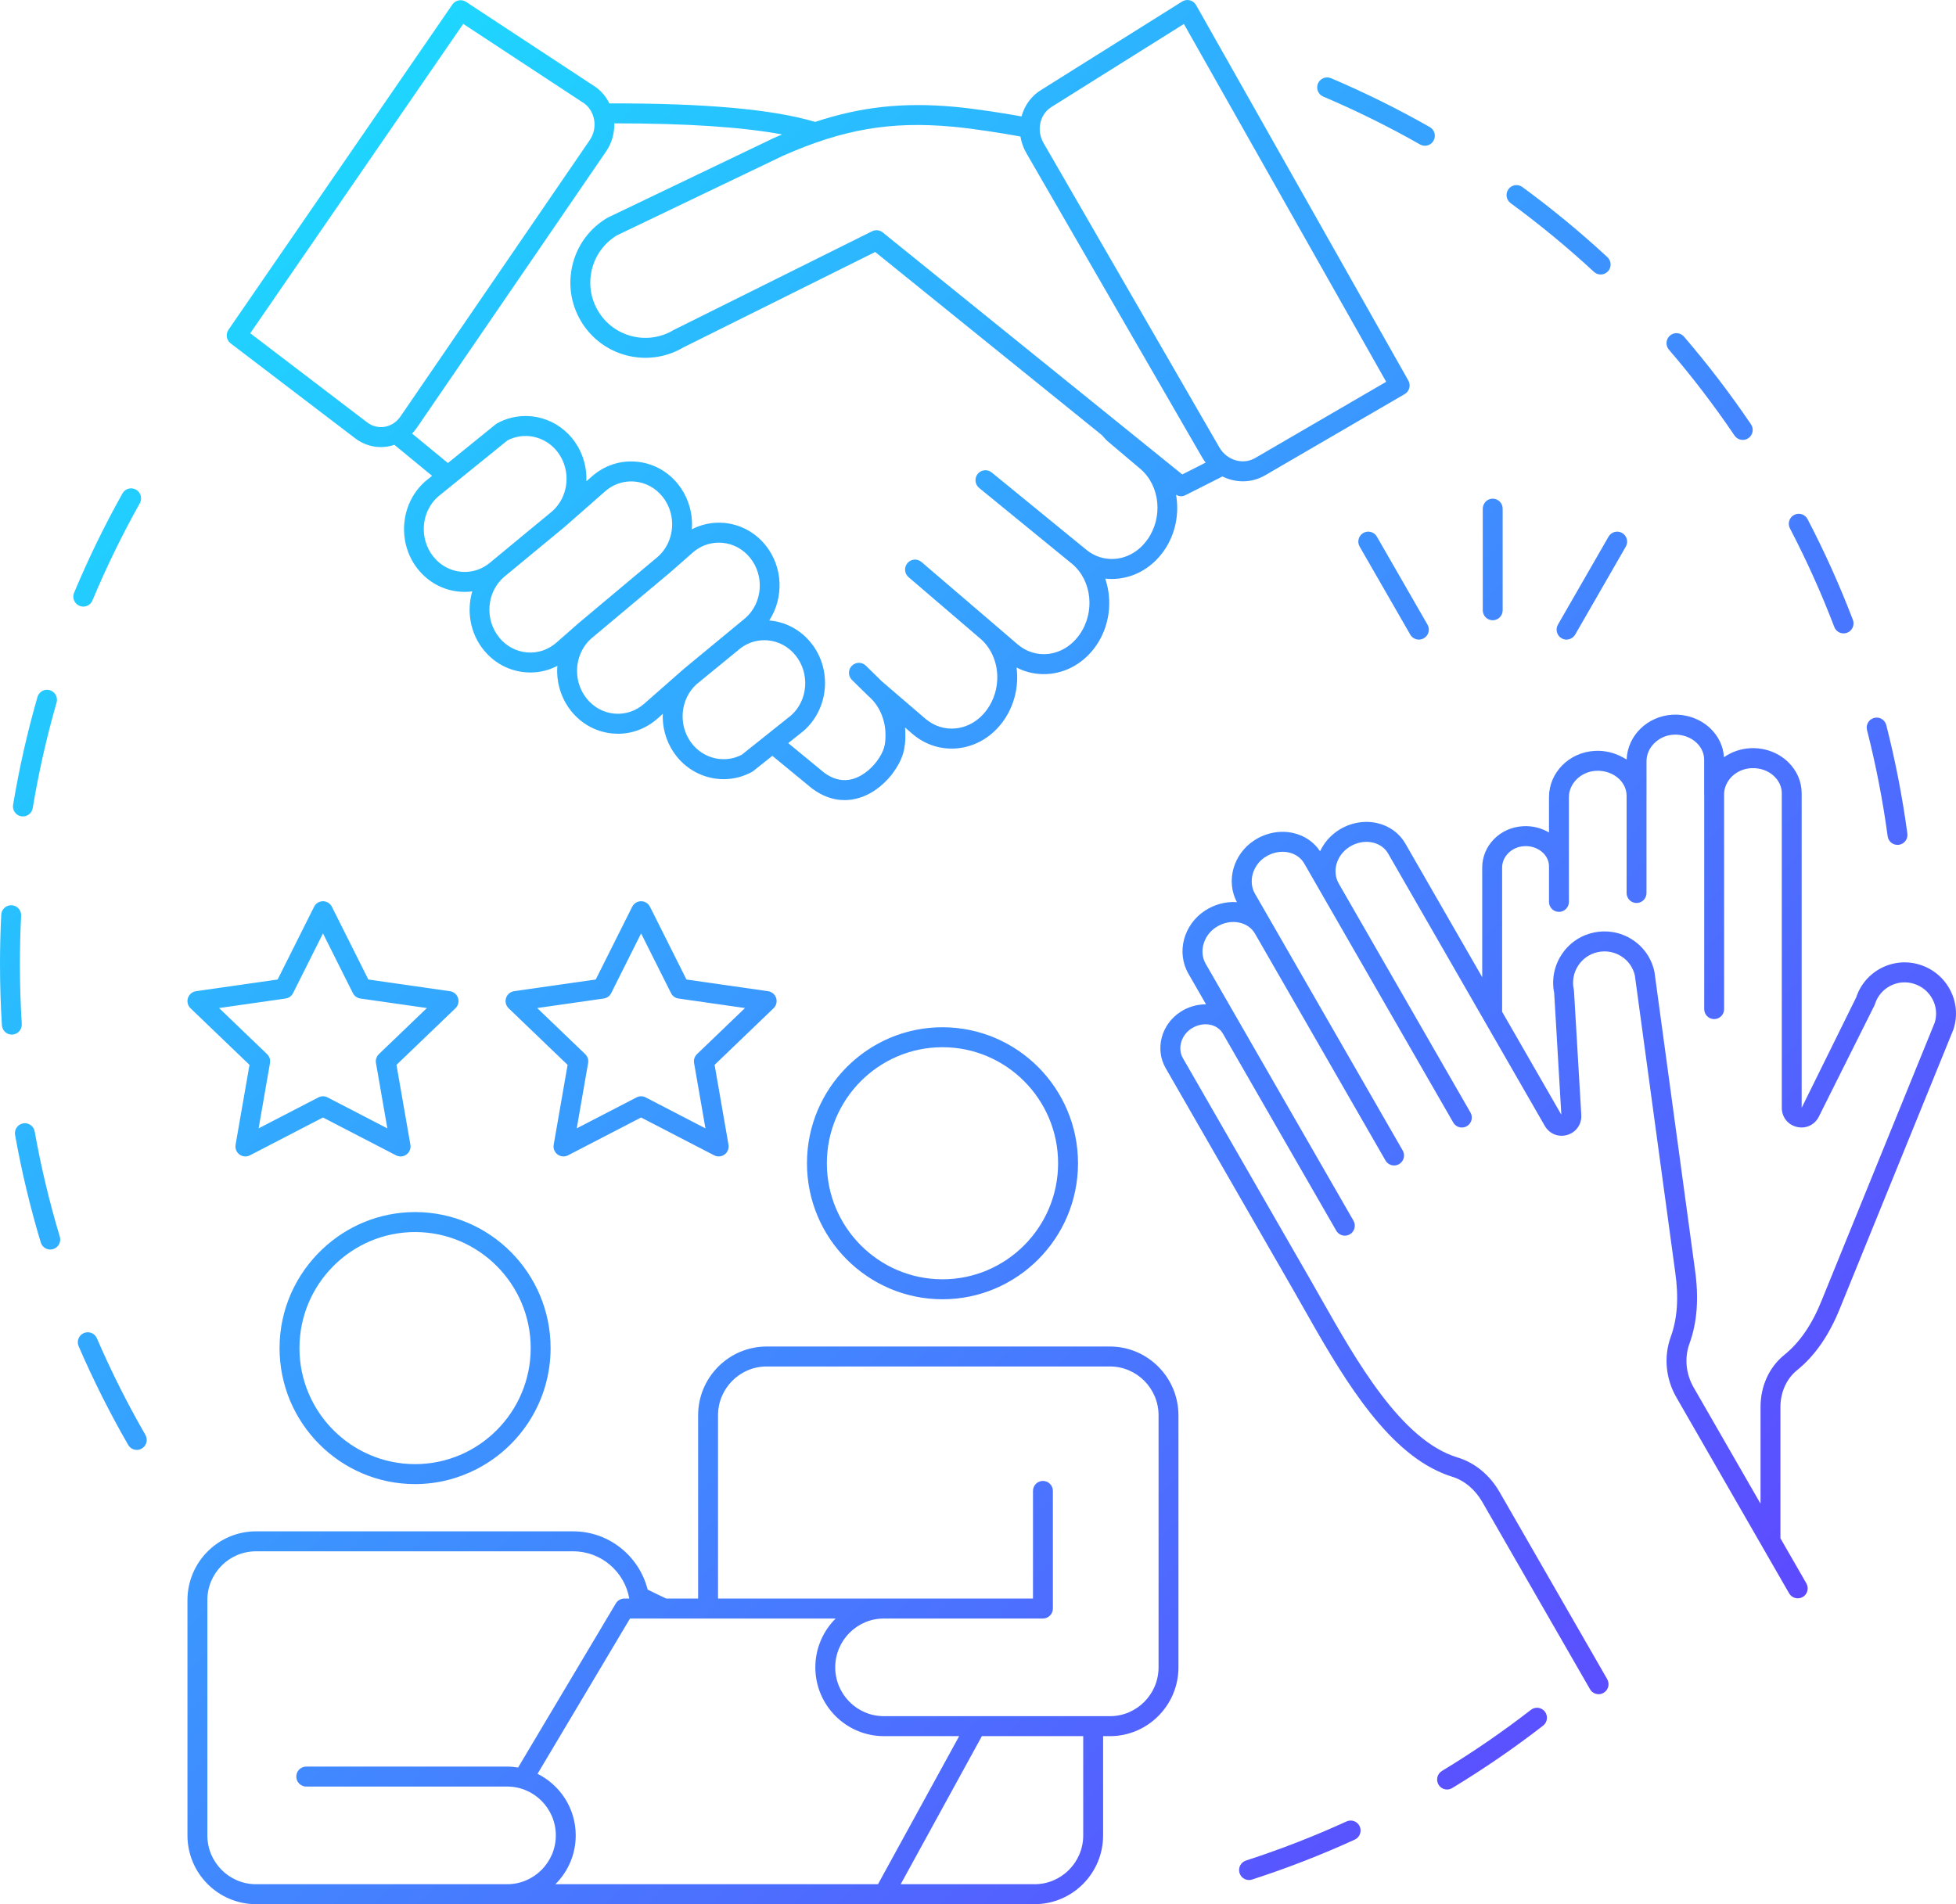 <svg width="190" height="185" viewBox="0 0 190 185" fill="none" xmlns="http://www.w3.org/2000/svg">
<g clip-path="url(#clip0_483_55643)">
<path d="M63.079 155.307C63.041 155.011 62.984 154.722 62.913 154.438C63.508 154.736 64.108 155.026 64.713 155.307H63.079ZM8.088 58.934C8.466 58.934 8.825 58.71 8.98 58.339C10.324 55.119 11.871 51.941 13.581 48.891C13.843 48.425 13.677 47.833 13.212 47.57C12.748 47.308 12.158 47.473 11.896 47.94C10.152 51.054 8.571 54.301 7.198 57.589C6.991 58.083 7.223 58.651 7.715 58.858C7.837 58.909 7.964 58.934 8.088 58.934ZM2.114 99.487C1.994 97.564 1.933 95.607 1.933 93.672C1.933 92.109 1.972 90.526 2.051 88.966C2.078 88.431 1.668 87.975 1.135 87.949C0.599 87.924 0.148 88.333 0.121 88.868C0.041 90.46 0 92.076 0 93.671C0 95.647 0.062 97.644 0.185 99.608C0.217 100.122 0.642 100.517 1.148 100.517C1.168 100.517 1.189 100.516 1.209 100.515C1.742 100.482 2.146 100.021 2.113 99.486L2.114 99.487ZM3.367 109.925C3.274 109.398 2.77 109.047 2.246 109.141C1.72 109.236 1.371 109.74 1.465 110.267C2.092 113.78 2.931 117.293 3.959 120.709C4.085 121.128 4.468 121.399 4.883 121.399C4.976 121.399 5.07 121.385 5.163 121.357C5.674 121.202 5.963 120.661 5.808 120.148C4.803 116.804 3.982 113.364 3.368 109.925H3.367ZM2.067 79.308C2.121 79.317 2.174 79.321 2.227 79.321C2.691 79.321 3.1 78.985 3.179 78.51C3.751 75.064 4.531 71.613 5.496 68.255C5.644 67.74 5.349 67.202 4.835 67.054C4.323 66.906 3.787 67.202 3.639 67.718C2.653 71.147 1.857 74.671 1.272 78.192C1.184 78.72 1.54 79.22 2.066 79.308H2.067ZM9.411 130.02C9.199 129.529 8.629 129.303 8.14 129.516C7.651 129.729 7.426 130.3 7.638 130.792C9.052 134.066 10.672 137.292 12.452 140.381C12.631 140.692 12.956 140.866 13.289 140.866C13.453 140.866 13.62 140.824 13.772 140.735C14.234 140.467 14.392 139.874 14.125 139.41C12.381 136.385 10.795 133.226 9.411 130.021V130.02ZM148.711 166.12C145.953 168.258 143.044 170.256 140.065 172.059C139.608 172.336 139.461 172.932 139.737 173.391C139.918 173.693 140.238 173.86 140.564 173.86C140.735 173.86 140.907 173.815 141.062 173.72C144.105 171.878 147.076 169.838 149.892 167.655C150.314 167.328 150.391 166.719 150.066 166.295C149.74 165.871 149.134 165.792 148.711 166.12V166.12ZM130.798 176.963C127.628 178.413 124.342 179.69 121.03 180.761C120.523 180.925 120.244 181.472 120.407 181.981C120.539 182.392 120.918 182.654 121.327 182.654C121.425 182.654 121.524 182.639 121.623 182.607C125.005 181.513 128.362 180.209 131.599 178.729C132.085 178.506 132.299 177.932 132.078 177.444C131.857 176.956 131.285 176.742 130.798 176.963ZM178.179 60.914C178.326 61.3 178.692 61.537 179.081 61.537C179.196 61.537 179.313 61.517 179.427 61.473C179.925 61.281 180.174 60.72 179.983 60.22C178.711 56.892 177.231 53.601 175.581 50.436C175.334 49.962 174.749 49.778 174.278 50.026C173.804 50.275 173.622 50.86 173.869 51.335C175.484 54.434 176.934 57.657 178.179 60.915V60.914ZM168.489 42.315C168.676 42.591 168.98 42.74 169.289 42.74C169.476 42.74 169.665 42.685 169.831 42.572C170.272 42.271 170.386 41.668 170.086 41.225C168.09 38.277 165.9 35.41 163.577 32.705C163.23 32.3 162.619 32.254 162.215 32.604C161.811 32.954 161.765 33.566 162.114 33.972C164.389 36.621 166.534 39.428 168.489 42.316V42.315ZM128.537 9.384C131.741 10.745 134.903 12.309 137.935 14.033C138.086 14.119 138.249 14.16 138.411 14.16C138.747 14.16 139.074 13.983 139.252 13.668C139.515 13.202 139.352 12.61 138.887 12.346C135.791 10.585 132.561 8.987 129.289 7.598C128.798 7.389 128.231 7.62 128.023 8.113C127.815 8.607 128.045 9.176 128.536 9.384H128.537ZM183.362 81.247C183.428 81.733 183.842 82.086 184.318 82.086C184.361 82.086 184.405 82.084 184.449 82.078C184.977 82.006 185.348 81.517 185.276 80.986C184.798 77.444 184.108 73.899 183.228 70.447C183.096 69.928 182.571 69.614 182.053 69.748C181.536 69.88 181.224 70.409 181.356 70.928C182.218 74.308 182.893 77.78 183.362 81.247V81.247ZM146.737 19.736C149.548 21.796 152.272 24.043 154.832 26.413C155.017 26.585 155.252 26.669 155.486 26.669C155.747 26.669 156.006 26.564 156.197 26.357C156.558 25.963 156.534 25.35 156.141 24.986C153.528 22.566 150.747 20.273 147.876 18.169C147.443 17.854 146.84 17.948 146.526 18.381C146.211 18.814 146.306 19.42 146.737 19.736ZM40.62 55.333C39.928 54.482 39.506 53.49 39.334 52.465C38.987 50.404 39.665 48.211 41.309 46.765L41.97 46.229L38.311 43.216C38.098 43.287 37.88 43.346 37.656 43.382C37.435 43.418 37.214 43.436 36.995 43.436C36.1 43.436 35.233 43.142 34.499 42.583L22.404 33.361C21.993 33.047 21.9 32.464 22.194 32.037L43.942 0.439C44.241 0.005 44.827 -0.109 45.267 0.178L57.884 8.474C57.902 8.486 57.921 8.499 57.939 8.513C58.484 8.928 58.901 9.459 59.193 10.048C68.445 10.022 75.051 10.612 79.187 11.843C83.656 10.361 87.791 9.93 92.672 10.373C94.643 10.551 97.586 11.007 99.228 11.311C99.535 10.187 100.24 9.254 101.234 8.676L114.831 0.147C115.054 0.008 115.325 -0.035 115.58 0.03C115.835 0.094 116.053 0.261 116.183 0.491L136.802 36.971C137.064 37.434 136.904 38.022 136.446 38.289L134.045 39.686L122.891 46.177C122.225 46.564 121.485 46.762 120.73 46.762C120.318 46.762 119.903 46.703 119.494 46.585C119.233 46.51 118.983 46.409 118.744 46.291L115.154 48.107C115.017 48.177 114.868 48.211 114.719 48.211C114.55 48.211 114.388 48.154 114.239 48.067C114.565 49.929 114.18 51.942 113.022 53.562C111.953 55.059 110.415 55.999 108.694 56.208C108.245 56.263 107.797 56.265 107.358 56.216C108.088 58.353 107.806 60.864 106.417 62.81C105.347 64.306 103.81 65.245 102.089 65.454C100.922 65.596 99.772 65.385 98.745 64.854C98.777 65.101 98.797 65.351 98.804 65.603C98.85 67.193 98.374 68.77 97.466 70.042C96.397 71.539 94.86 72.478 93.138 72.688C91.502 72.886 89.901 72.392 88.626 71.296L87.912 70.683C87.928 70.853 87.94 71.024 87.944 71.196C87.989 72.774 87.661 73.832 86.735 75.101C86.353 75.623 84.938 77.353 82.744 77.681C82.505 77.717 82.268 77.735 82.032 77.735C80.937 77.735 79.871 77.351 78.856 76.588L75.023 73.433L73.189 74.897C73.147 74.931 73.102 74.961 73.055 74.987C72.185 75.469 71.236 75.701 70.295 75.701C68.592 75.701 66.912 74.943 65.761 73.531C64.888 72.459 64.396 71.1 64.375 69.703C64.373 69.586 64.384 69.471 64.388 69.354L63.839 69.836C62.764 70.781 61.428 71.287 60.031 71.288C59.87 71.288 59.708 71.281 59.546 71.267C57.963 71.134 56.528 70.369 55.505 69.113C54.633 68.043 54.142 66.683 54.12 65.287C54.117 65.087 54.128 64.89 54.143 64.693C53.333 65.113 52.441 65.337 51.52 65.337C51.359 65.337 51.197 65.33 51.035 65.316C49.452 65.184 48.017 64.419 46.994 63.163C45.662 61.526 45.313 59.365 45.875 57.454C45.635 57.485 45.393 57.506 45.148 57.506C44.986 57.506 44.824 57.499 44.66 57.486C43.077 57.353 41.642 56.588 40.62 55.331V55.333ZM42.117 54.106C42.804 54.951 43.765 55.465 44.821 55.554C45.863 55.643 46.881 55.301 47.682 54.597L47.702 54.58C47.702 54.58 47.703 54.578 47.704 54.578L51.361 51.556L53.628 49.684C54.54 48.877 55.052 47.697 55.033 46.444C55.019 45.483 54.681 44.549 54.083 43.814C52.904 42.365 50.9 41.943 49.288 42.792L42.552 48.249C40.894 49.708 40.685 52.347 42.116 54.106H42.117ZM37.349 41.468C37.974 41.367 38.526 41.008 38.904 40.457L57.284 13.614C58.063 12.476 57.842 10.897 56.795 10.076L44.997 2.32L24.309 32.377L35.668 41.039C36.157 41.412 36.753 41.564 37.349 41.468V41.468ZM40.03 42.123L43.507 44.985L48.145 41.227C48.189 41.191 48.236 41.16 48.285 41.132C50.726 39.78 53.795 40.391 55.58 42.587C56.453 43.659 56.945 45.018 56.966 46.415C56.968 46.532 56.958 46.647 56.953 46.763L57.5 46.282C58.7 45.228 60.222 44.719 61.796 44.852C63.378 44.985 64.812 45.749 65.834 47.005C66.707 48.077 67.2 49.437 67.221 50.833C67.224 51.032 67.213 51.231 67.198 51.427C68.152 50.933 69.219 50.709 70.305 50.801C71.888 50.933 73.324 51.698 74.347 52.954C76.074 55.078 76.151 58.081 74.724 60.28C76.305 60.413 77.738 61.178 78.76 62.434C80.842 64.992 80.533 68.834 78.071 71L76.569 72.199L80.046 75.062C80.818 75.641 81.64 75.885 82.457 75.763C83.614 75.591 84.619 74.715 85.175 73.954C85.848 73.031 86.044 72.4 86.012 71.25C85.971 69.819 85.373 68.504 84.37 67.642C84.358 67.632 84.35 67.62 84.339 67.609C84.334 67.605 84.328 67.604 84.323 67.599L82.757 66.061C82.376 65.687 82.369 65.073 82.742 64.69C83.116 64.307 83.726 64.299 84.108 64.674L85.651 66.189L89.881 69.821C90.741 70.56 91.815 70.893 92.906 70.761C94.084 70.618 95.145 69.961 95.895 68.911C96.558 67.982 96.905 66.826 96.873 65.657C96.831 64.227 96.234 62.913 95.233 62.051H95.232L88.254 56.074C87.849 55.727 87.8 55.115 88.147 54.707C88.493 54.3 89.102 54.251 89.508 54.599L96.486 60.575C96.486 60.575 96.487 60.575 96.487 60.576L98.831 62.588C99.691 63.327 100.766 63.661 101.856 63.528C103.034 63.384 104.096 62.728 104.846 61.678C106.381 59.53 106.085 56.456 104.188 54.822L95.112 47.407C94.698 47.069 94.636 46.458 94.972 46.043C95.308 45.627 95.918 45.565 96.332 45.903L105.42 53.328C105.424 53.331 105.425 53.335 105.429 53.337C105.432 53.34 105.435 53.341 105.438 53.343C106.296 54.08 107.369 54.414 108.46 54.282C109.639 54.139 110.701 53.482 111.452 52.431C112.988 50.281 112.691 47.203 110.788 45.57L107.54 42.822C107.508 42.796 107.478 42.767 107.451 42.736C107.309 42.581 107.162 42.42 107.018 42.262L85.014 24.481L66.357 33.766C62.908 35.79 58.459 34.636 56.423 31.183C56.418 31.173 56.412 31.163 56.406 31.153C55.428 29.48 55.153 27.525 55.634 25.645C56.116 23.756 57.303 22.169 58.975 21.176C58.999 21.161 59.025 21.147 59.05 21.135L75.232 13.377C75.481 13.267 75.725 13.165 75.969 13.062C72.112 12.342 66.664 11.98 59.668 11.985C59.693 12.928 59.439 13.887 58.875 14.711L40.495 41.554C40.354 41.76 40.196 41.947 40.029 42.123L40.03 42.123ZM76.04 15.141L59.924 22.867C58.715 23.598 57.857 24.754 57.507 26.128C57.153 27.515 57.357 28.958 58.085 30.19C58.09 30.199 58.095 30.208 58.1 30.218C59.605 32.745 62.879 33.579 65.407 32.079C65.427 32.067 65.448 32.055 65.469 32.044L84.711 22.469C85.048 22.301 85.453 22.345 85.746 22.582L114.841 46.094L117.115 44.944C116.992 44.783 116.875 44.616 116.771 44.437L99.696 14.873C99.404 14.367 99.214 13.823 99.124 13.265C97.685 12.99 94.59 12.494 92.499 12.305C86.494 11.761 81.879 12.557 76.039 15.142L76.04 15.141ZM101.07 11.893C100.906 12.569 101.012 13.281 101.369 13.899L118.444 43.464C118.801 44.082 119.364 44.529 120.03 44.721C120.681 44.909 121.354 44.83 121.924 44.499L134.649 37.093L115 2.328L102.23 10.336C101.633 10.684 101.23 11.231 101.069 11.892L101.07 11.893ZM72.054 73.327L76.835 69.512C78.487 68.057 78.695 65.419 77.265 63.661C76.576 62.815 75.615 62.3 74.559 62.212C74.451 62.203 74.344 62.199 74.239 62.199C73.31 62.199 72.419 62.537 71.7 63.169C71.692 63.177 71.683 63.184 71.675 63.192L67.699 66.446L67.698 66.447C66.805 67.232 66.289 68.416 66.308 69.674C66.323 70.635 66.66 71.569 67.258 72.304C68.439 73.753 70.445 74.176 72.055 73.326L72.054 73.327ZM62.567 68.378L66.45 64.965L72.409 60.044C74.073 58.58 74.283 55.941 72.852 54.182C72.164 53.337 71.202 52.823 70.145 52.734C70.038 52.725 69.931 52.721 69.824 52.721C68.895 52.721 68.004 53.059 67.286 53.691L65.146 55.572L65.146 55.572L65.139 55.578C65.136 55.581 65.133 55.584 65.129 55.587L57.45 62.022C56.549 62.814 56.034 63.999 56.053 65.258C56.068 66.219 56.405 67.153 57.002 67.886C57.691 68.732 58.651 69.246 59.707 69.335C60.748 69.421 61.766 69.082 62.568 68.378H62.567ZM54.055 62.428L56.194 60.548L63.891 54.098C64.793 53.306 65.309 52.122 65.29 50.863C65.275 49.902 64.937 48.968 64.339 48.233C63.651 47.388 62.691 46.874 61.636 46.785C61.528 46.776 61.421 46.772 61.313 46.772C60.384 46.772 59.493 47.11 58.773 47.742L54.892 51.154C54.884 51.161 54.877 51.167 54.869 51.173L48.933 56.077C47.268 57.54 47.059 60.178 48.491 61.938C49.178 62.782 50.14 63.297 51.196 63.385C52.237 63.474 53.254 63.132 54.055 62.428ZM189.759 99.988C189.752 100.01 189.744 100.033 189.735 100.054L178.757 127.039C177.687 129.716 176.308 131.713 174.542 133.139C173.542 133.947 172.945 135.275 172.945 136.692V149.453L175.465 153.834C175.732 154.298 175.573 154.891 175.111 155.158C174.65 155.425 174.058 155.268 173.792 154.803L173.754 154.739L162.844 135.771C161.796 133.948 161.594 131.802 162.292 129.882C162.934 128.116 163.076 126.068 162.728 123.62L158.805 94.772C158.629 93.996 158.163 93.336 157.492 92.909C156.81 92.475 155.993 92.332 155.193 92.505C154.402 92.679 153.725 93.151 153.286 93.836C152.847 94.521 152.7 95.336 152.873 96.13C152.883 96.179 152.891 96.229 152.893 96.279L153.601 108.319C153.653 109.223 153.11 110.003 152.248 110.262C151.389 110.521 150.508 110.169 150.057 109.386L134.838 82.925C134.533 82.394 134.012 82.018 133.373 81.865C132.602 81.68 131.751 81.842 131.039 82.308C129.806 83.117 129.371 84.674 130.048 85.853L142.838 108.09C143.105 108.554 142.947 109.147 142.485 109.415C142.333 109.503 142.166 109.545 142.002 109.545C141.669 109.545 141.344 109.371 141.165 109.06L128.375 86.823L126.687 83.888C126.383 83.36 125.865 82.984 125.228 82.831C124.456 82.645 123.602 82.806 122.887 83.273C121.676 84.067 121.232 85.657 121.897 86.817L123.575 89.732C123.575 89.732 123.577 89.736 123.578 89.737L136.255 111.777C136.522 112.241 136.364 112.834 135.901 113.102C135.749 113.19 135.583 113.232 135.419 113.232C135.085 113.232 134.76 113.058 134.582 112.747L121.905 90.707L121.902 90.703C121.597 90.175 121.079 89.802 120.444 89.65C119.671 89.464 118.821 89.627 118.11 90.095C116.893 90.888 116.449 92.475 117.115 93.635L120.461 99.451L131.472 118.596C131.739 119.06 131.581 119.653 131.119 119.921C130.967 120.009 130.8 120.051 130.636 120.051C130.303 120.051 129.978 119.877 129.799 119.566L118.788 100.421C118.788 100.421 118.787 100.421 118.787 100.421L118.786 100.419C118.542 99.996 118.126 99.696 117.615 99.573C116.991 99.424 116.297 99.557 115.716 99.939C114.728 100.583 114.364 101.868 114.904 102.805L127.258 124.284C127.6 124.88 127.953 125.503 128.316 126.143C131.803 132.298 136.142 139.959 141.589 141.604C143.263 142.11 144.708 143.299 145.659 144.952L156.122 163.144C156.135 163.166 156.142 163.189 156.152 163.212C156.369 163.665 156.209 164.214 155.768 164.469C155.616 164.557 155.45 164.6 155.286 164.6C154.952 164.6 154.627 164.426 154.448 164.115L143.985 145.922C143.281 144.699 142.232 143.825 141.031 143.462C140.548 143.316 140.078 143.121 139.615 142.903C134.143 140.335 130.007 133.054 126.636 127.102C126.275 126.466 125.925 125.847 125.584 125.254L113.23 103.776C112.167 101.929 112.795 99.53 114.659 98.315C115.412 97.82 116.295 97.571 117.15 97.575L115.442 94.605C114.249 92.533 114.958 89.838 117.054 88.47C117.988 87.858 119.087 87.572 120.148 87.649C119.065 85.598 119.786 82.99 121.831 81.649C122.99 80.891 124.391 80.636 125.678 80.945C126.751 81.204 127.649 81.825 128.23 82.707C128.596 81.914 129.19 81.205 129.982 80.685C131.135 79.928 132.533 79.671 133.821 79.979C134.982 80.257 135.937 80.959 136.51 81.956L143.978 94.939V84.283C143.978 82.148 145.719 80.386 147.943 80.272C148.841 80.221 149.721 80.439 150.464 80.881V77.452C150.464 75.061 152.419 73.085 154.914 72.953C155.895 72.896 156.854 73.138 157.677 73.605C157.786 73.668 157.903 73.72 158.007 73.791C158.091 71.477 160.012 69.58 162.45 69.44C163.832 69.367 165.172 69.848 166.13 70.76C166.932 71.524 167.399 72.514 167.461 73.571C168.175 73.067 169.044 72.749 169.992 72.695C171.362 72.616 172.699 73.095 173.659 74.005C174.529 74.83 175.008 75.918 175.008 77.07V107.63L180.305 96.901C180.713 95.667 181.57 94.66 182.726 94.059C183.908 93.445 185.256 93.331 186.521 93.738C187.803 94.149 188.846 95.035 189.457 96.23C190.056 97.403 190.163 98.737 189.758 99.988H189.759ZM187.738 97.115C187.364 96.382 186.723 95.839 185.933 95.586C185.16 95.337 184.337 95.407 183.615 95.782C182.896 96.156 182.367 96.787 182.125 97.56C182.109 97.609 182.09 97.657 182.067 97.703L176.68 108.483C176.277 109.291 175.418 109.696 174.543 109.487C173.667 109.28 173.078 108.533 173.078 107.631V77.07C173.078 76.458 172.813 75.871 172.334 75.416C171.758 74.869 170.955 74.585 170.103 74.632C168.634 74.716 167.484 75.835 167.472 77.183C167.472 77.191 167.474 77.198 167.474 77.205V98.041C167.474 98.577 167.042 99.011 166.508 99.011C165.974 99.011 165.542 98.577 165.542 98.041V77.247C165.541 77.232 165.537 77.218 165.537 77.203V73.815C165.537 73.204 165.276 72.62 164.802 72.168C164.226 71.62 163.404 71.333 162.559 71.377C161.116 71.46 159.938 72.614 159.938 73.948V77.319C159.938 77.327 159.936 77.336 159.936 77.344V86.761C159.936 87.297 159.503 87.731 158.969 87.731C158.436 87.731 158.003 87.297 158.003 86.761V77.321C158.003 77.317 158.004 77.312 158.004 77.308C158.001 76.701 157.74 76.121 157.269 75.673C156.693 75.127 155.87 74.843 155.022 74.889C153.573 74.966 152.398 76.116 152.398 77.452V87.623C152.398 88.159 151.965 88.593 151.432 88.593C150.898 88.593 150.465 88.159 150.465 87.623V84.167C150.465 83.678 150.254 83.209 149.872 82.845C149.403 82.402 148.733 82.169 148.048 82.21C146.868 82.27 145.912 83.2 145.912 84.283V98.3L151.664 108.301L150.968 96.466C150.712 95.19 150.956 93.887 151.66 92.788C152.378 91.667 153.487 90.894 154.783 90.61C156.08 90.328 157.411 90.562 158.527 91.271C159.649 91.984 160.422 93.095 160.702 94.397C160.707 94.421 160.712 94.446 160.715 94.47L164.643 123.352C165.037 126.118 164.861 128.474 164.108 130.546C163.607 131.926 163.756 133.477 164.518 134.801L171.013 146.093V136.692C171.013 134.663 171.858 132.817 173.331 131.628C174.831 130.416 176.021 128.676 176.966 126.311L187.932 99.356C188.165 98.61 188.097 97.815 187.739 97.115H187.738ZM136.989 61.656C137.167 61.967 137.493 62.141 137.826 62.141C137.99 62.141 138.156 62.099 138.309 62.011C138.771 61.743 138.929 61.15 138.662 60.686L133.745 52.136C133.479 51.672 132.886 51.514 132.425 51.781C131.963 52.049 131.805 52.642 132.072 53.106L136.989 61.655V61.656ZM151.686 62.011C151.838 62.099 152.004 62.142 152.168 62.142C152.407 62.142 152.639 62.049 152.82 61.884C152.891 61.819 152.955 61.745 153.006 61.657L157.924 53.107C158.191 52.643 158.033 52.05 157.571 51.782C157.109 51.515 156.518 51.673 156.251 52.137L151.758 59.947L151.333 60.688C151.067 61.151 151.225 61.745 151.687 62.012L151.686 62.011ZM144.031 59.292C144.031 59.828 144.464 60.262 144.997 60.262C145.531 60.262 145.964 59.828 145.964 59.292V49.419C145.964 48.883 145.531 48.449 144.997 48.449C144.566 48.449 144.206 48.734 144.082 49.125C144.052 49.219 144.031 49.316 144.031 49.419V59.292ZM31.374 108.571L27.553 110.55L24.278 112.246C24.139 112.318 23.987 112.354 23.836 112.354C23.634 112.354 23.432 112.291 23.263 112.166C22.967 111.947 22.82 111.58 22.884 111.217L24.235 103.459L18.508 97.961C18.241 97.704 18.143 97.317 18.256 96.963C18.369 96.61 18.674 96.352 19.04 96.3L25.467 95.38L26.968 95.165L30.511 88.094C30.675 87.767 31.008 87.56 31.374 87.56C31.739 87.56 32.073 87.767 32.237 88.094L35.78 95.165L43.708 96.3C44.074 96.352 44.379 96.61 44.491 96.963C44.604 97.317 44.507 97.704 44.239 97.961L38.513 103.459L39.864 111.217C39.928 111.581 39.781 111.948 39.485 112.166C39.189 112.384 38.795 112.415 38.47 112.246L31.374 108.571ZM25.123 109.626L30.931 106.618C31.07 106.546 31.222 106.51 31.374 106.51C31.526 106.51 31.678 106.546 31.817 106.618L37.626 109.626L36.521 103.281C36.465 102.963 36.572 102.637 36.804 102.413L41.467 97.937L35.006 97.012C34.692 96.967 34.422 96.771 34.279 96.487L31.373 90.687L28.467 96.487C28.325 96.771 28.054 96.966 27.741 97.012L21.28 97.937L25.943 102.413C26.176 102.637 26.282 102.962 26.226 103.281L25.122 109.626H25.123ZM75.392 96.962C75.505 97.316 75.407 97.703 75.14 97.959L69.414 103.457L70.764 111.217C70.827 111.579 70.68 111.947 70.385 112.165C70.089 112.384 69.694 112.414 69.369 112.245L62.274 108.571L55.178 112.245C55.038 112.318 54.887 112.353 54.736 112.353C54.534 112.353 54.332 112.29 54.163 112.165C53.867 111.947 53.72 111.579 53.784 111.217L55.135 103.458L49.408 97.96C49.141 97.703 49.043 97.316 49.156 96.963C49.269 96.609 49.574 96.352 49.94 96.299L57.868 95.165L61.411 88.094C61.575 87.766 61.908 87.56 62.274 87.56C62.639 87.56 62.973 87.766 63.137 88.094L66.68 95.165L74.608 96.299C74.974 96.352 75.279 96.61 75.391 96.963L75.392 96.962ZM72.368 97.937L65.907 97.012C65.594 96.968 65.323 96.772 65.181 96.488L62.275 90.687L59.369 96.488C59.227 96.772 58.956 96.967 58.642 97.012L52.181 97.937L56.844 102.414C57.077 102.638 57.183 102.963 57.128 103.282L56.023 109.626L61.832 106.618C61.971 106.546 62.122 106.51 62.274 106.51C62.426 106.51 62.578 106.546 62.717 106.618L68.525 109.626L67.421 103.282C67.366 102.963 67.472 102.638 67.705 102.414L72.367 97.938L72.368 97.937ZM46.323 142.719C44.52 143.651 42.483 144.188 40.319 144.188C33.06 144.188 27.155 138.26 27.155 130.974C27.155 127.186 28.761 123.775 31.313 121.363C33.67 119.136 36.834 117.76 40.319 117.76C47.578 117.76 53.483 123.687 53.483 130.974C53.483 136.088 50.568 140.523 46.323 142.719V142.719ZM51.551 130.974C51.551 124.758 46.512 119.7 40.319 119.7C34.127 119.7 29.088 124.758 29.088 130.974C29.088 137.19 34.127 142.248 40.319 142.248C46.512 142.248 51.551 137.19 51.551 130.974ZM104.714 113.017C104.714 120.303 98.808 126.23 91.55 126.23C84.292 126.23 78.386 120.303 78.386 113.017C78.386 105.731 84.292 99.803 91.55 99.803C98.808 99.803 104.714 105.731 104.714 113.017ZM102.781 113.017C102.781 106.8 97.743 101.743 91.55 101.743C85.357 101.743 80.319 106.8 80.319 113.017C80.319 119.233 85.357 124.291 91.55 124.291C97.743 124.291 102.781 119.233 102.781 113.017ZM114.471 137.505V161.992C114.471 165.678 111.484 168.676 107.813 168.676H107.153V178.318C107.153 182.003 104.167 185.001 100.495 185.001H24.867C21.196 185.001 18.209 182.003 18.209 178.318V155.463C18.209 151.777 21.196 148.779 24.867 148.779H55.678C59.165 148.779 62.092 151.192 62.913 154.44C62.984 154.724 63.041 155.013 63.079 155.309H67.813V137.505C67.813 133.82 70.799 130.822 74.471 130.822H107.811C111.482 130.822 114.469 133.82 114.469 137.505L114.471 137.505ZM105.221 178.317V168.675H95.377L87.492 183.061H100.495C103.101 183.061 105.221 180.933 105.221 178.317ZM85.286 183.061L93.171 168.675H85.858C82.186 168.675 79.199 165.677 79.199 161.992C79.199 160.139 79.955 158.46 81.174 157.248H61.197L52.216 172.335C54.409 173.429 55.924 175.696 55.924 178.317C55.924 180.17 55.167 181.849 53.95 183.061H85.287H85.286ZM49.264 183.061C51.871 183.061 53.991 180.933 53.991 178.317C53.991 175.701 51.871 173.573 49.264 173.573H29.749C29.215 173.573 28.782 173.139 28.782 172.603C28.782 172.067 29.215 171.633 29.749 171.633H49.264C49.627 171.633 49.98 171.67 50.326 171.726L59.82 155.78C59.994 155.488 60.309 155.308 60.649 155.308H61.128C60.669 152.704 58.403 150.718 55.679 150.718H24.867C22.261 150.718 20.141 152.846 20.141 155.462V178.317C20.141 180.933 22.261 183.061 24.867 183.061H49.263H49.264ZM107.813 166.736C110.419 166.736 112.539 164.608 112.539 161.992V137.504C112.539 134.888 110.419 132.76 107.813 132.76H74.473C71.867 132.76 69.747 134.888 69.747 137.504V155.308H100.341V144.85C100.341 144.314 100.774 143.88 101.308 143.88C101.841 143.88 102.274 144.314 102.274 144.85V156.278C102.274 156.813 101.841 157.248 101.308 157.248H85.858C83.251 157.248 81.132 159.376 81.132 161.992C81.132 164.607 83.251 166.736 85.858 166.736H107.813Z" fill="url(#paint0_linear_483_55643)"/>
</g>
<defs>
<linearGradient id="paint0_linear_483_55643" x1="14.444" y1="30.026" x2="157.67" y2="172.711" gradientUnits="userSpaceOnUse">
<stop stop-color="#1ED6FF"/>
<stop offset="1" stop-color="#5D4AFF"/>
</linearGradient>
<clipPath id="clip0_483_55643">
<rect width="190" height="185" fill="white"/>
</clipPath>
</defs>
</svg>
